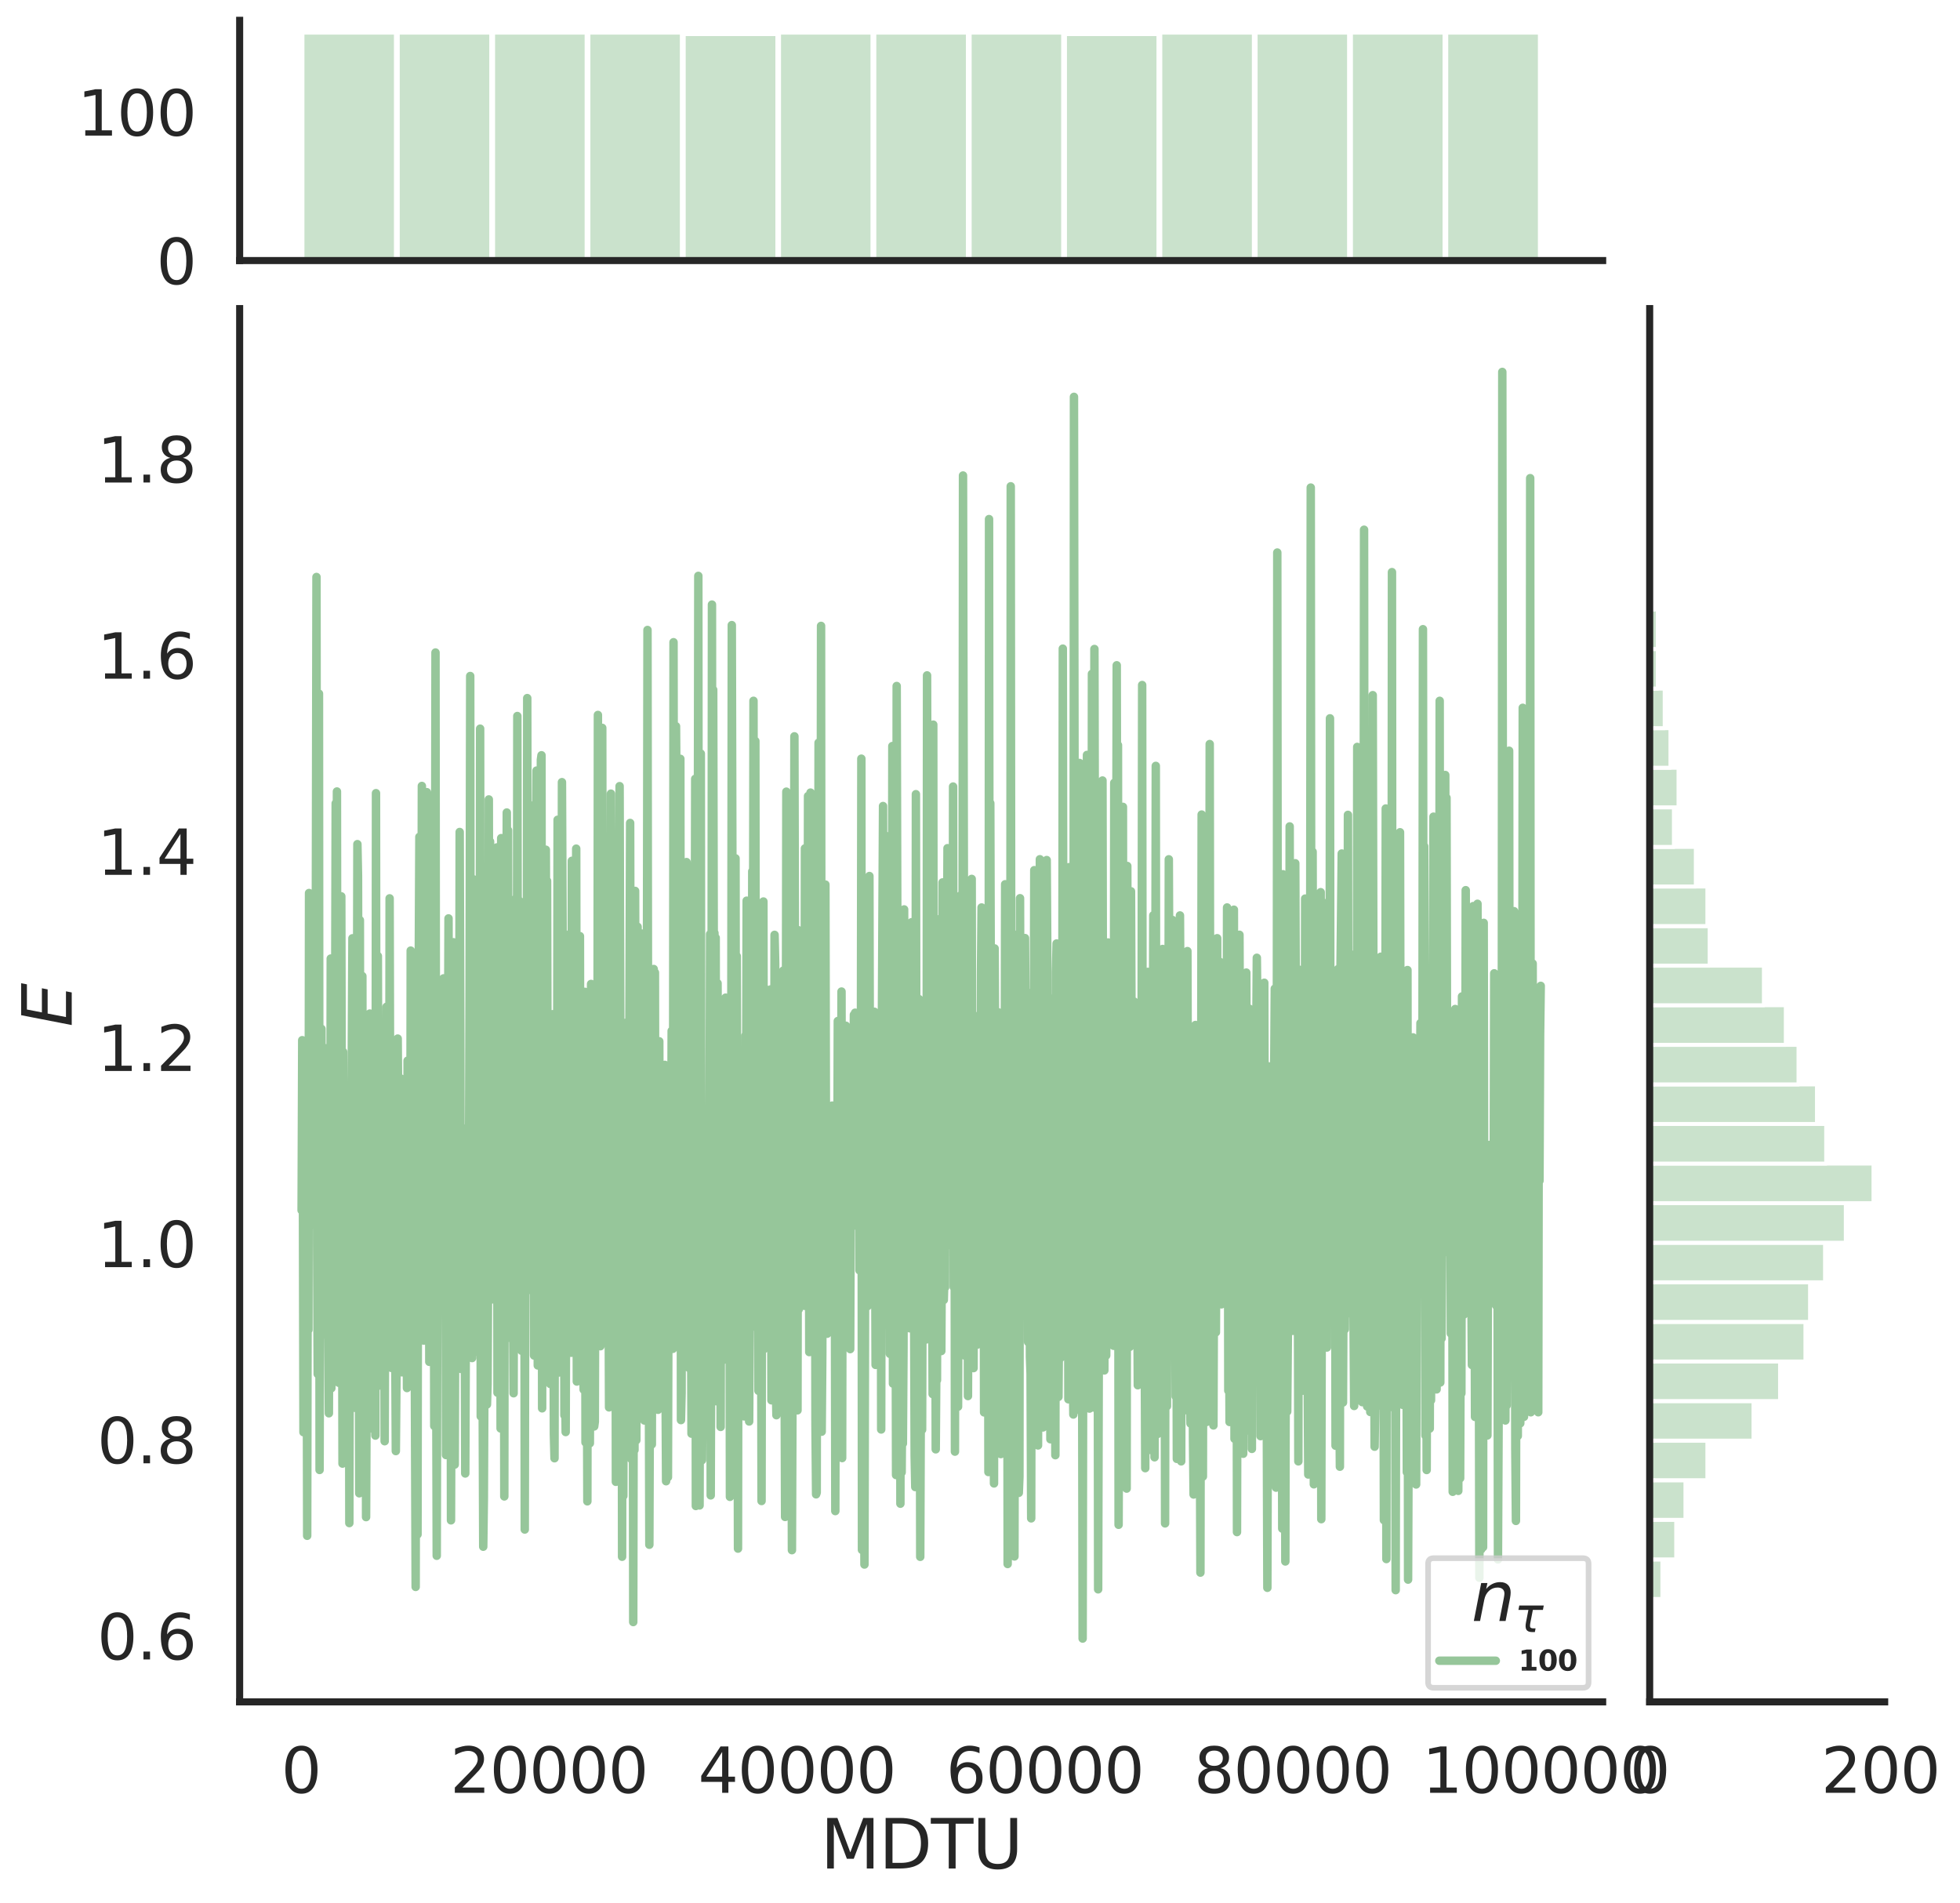<?xml version="1.0" encoding="utf-8" standalone="no"?>
<!DOCTYPE svg PUBLIC "-//W3C//DTD SVG 1.1//EN"
  "http://www.w3.org/Graphics/SVG/1.1/DTD/svg11.dtd">
<svg height="674.159pt" version="1.1" viewBox="0 0 694.468 674.159" width="694.468pt" xmlns="http://www.w3.org/2000/svg" xmlns:xlink="http://www.w3.org/1999/xlink">
 <defs>
  <style type="text/css">*{stroke-linecap:butt;stroke-linejoin:round;}</style>
 </defs>
 <g id="figure_1">
  <g id="patch_1">
   <path d="M 0 674.159 
L 694.468 674.159 
L 694.468 0 
L 0 0 
z
" style="fill:#ffffff;"/>
  </g>
  <g id="axes_1">
   <g id="patch_2">
    <path d="M 84.914 602.94 
L 567.864 602.94 
L 567.864 109.327 
L 84.914 109.327 
z
" style="fill:none;"/>
   </g>
   <g id="matplotlib.axis_1">
    <g id="xtick_1">
     <g id="text_1">
      <!-- 0 -->
      <g style="fill:#262626;" transform="translate(99.648 635.157)scale(0.22 -0.22)">
       <defs>
        <path d="M 2034 4250 
Q 1547 4250 1301 3770 
Q 1056 3291 1056 2328 
Q 1056 1369 1301 889 
Q 1547 409 2034 409 
Q 2525 409 2770 889 
Q 3016 1369 3016 2328 
Q 3016 3291 2770 3770 
Q 2525 4250 2034 4250 
z
M 2034 4750 
Q 2819 4750 3233 4129 
Q 3647 3509 3647 2328 
Q 3647 1150 3233 529 
Q 2819 -91 2034 -91 
Q 1250 -91 836 529 
Q 422 1150 422 2328 
Q 422 3509 836 4129 
Q 1250 4750 2034 4750 
z
" id="DejaVuSans-30" transform="scale(0.016)"/>
       </defs>
       <use xlink:href="#DejaVuSans-30"/>
      </g>
     </g>
    </g>
    <g id="xtick_2">
     <g id="text_2">
      <!-- 20000 -->
      <g style="fill:#262626;" transform="translate(159.506 635.157)scale(0.22 -0.22)">
       <defs>
        <path d="M 1228 531 
L 3431 531 
L 3431 0 
L 469 0 
L 469 531 
Q 828 903 1448 1529 
Q 2069 2156 2228 2338 
Q 2531 2678 2651 2914 
Q 2772 3150 2772 3378 
Q 2772 3750 2511 3984 
Q 2250 4219 1831 4219 
Q 1534 4219 1204 4116 
Q 875 4013 500 3803 
L 500 4441 
Q 881 4594 1212 4672 
Q 1544 4750 1819 4750 
Q 2544 4750 2975 4387 
Q 3406 4025 3406 3419 
Q 3406 3131 3298 2873 
Q 3191 2616 2906 2266 
Q 2828 2175 2409 1742 
Q 1991 1309 1228 531 
z
" id="DejaVuSans-32" transform="scale(0.016)"/>
       </defs>
       <use xlink:href="#DejaVuSans-32"/>
       <use x="63.623" xlink:href="#DejaVuSans-30"/>
       <use x="127.246" xlink:href="#DejaVuSans-30"/>
       <use x="190.869" xlink:href="#DejaVuSans-30"/>
       <use x="254.492" xlink:href="#DejaVuSans-30"/>
      </g>
     </g>
    </g>
    <g id="xtick_3">
     <g id="text_3">
      <!-- 40000 -->
      <g style="fill:#262626;" transform="translate(247.359 635.157)scale(0.22 -0.22)">
       <defs>
        <path d="M 2419 4116 
L 825 1625 
L 2419 1625 
L 2419 4116 
z
M 2253 4666 
L 3047 4666 
L 3047 1625 
L 3713 1625 
L 3713 1100 
L 3047 1100 
L 3047 0 
L 2419 0 
L 2419 1100 
L 313 1100 
L 313 1709 
L 2253 4666 
z
" id="DejaVuSans-34" transform="scale(0.016)"/>
       </defs>
       <use xlink:href="#DejaVuSans-34"/>
       <use x="63.623" xlink:href="#DejaVuSans-30"/>
       <use x="127.246" xlink:href="#DejaVuSans-30"/>
       <use x="190.869" xlink:href="#DejaVuSans-30"/>
       <use x="254.492" xlink:href="#DejaVuSans-30"/>
      </g>
     </g>
    </g>
    <g id="xtick_4">
     <g id="text_4">
      <!-- 60000 -->
      <g style="fill:#262626;" transform="translate(335.212 635.157)scale(0.22 -0.22)">
       <defs>
        <path d="M 2113 2584 
Q 1688 2584 1439 2293 
Q 1191 2003 1191 1497 
Q 1191 994 1439 701 
Q 1688 409 2113 409 
Q 2538 409 2786 701 
Q 3034 994 3034 1497 
Q 3034 2003 2786 2293 
Q 2538 2584 2113 2584 
z
M 3366 4563 
L 3366 3988 
Q 3128 4100 2886 4159 
Q 2644 4219 2406 4219 
Q 1781 4219 1451 3797 
Q 1122 3375 1075 2522 
Q 1259 2794 1537 2939 
Q 1816 3084 2150 3084 
Q 2853 3084 3261 2657 
Q 3669 2231 3669 1497 
Q 3669 778 3244 343 
Q 2819 -91 2113 -91 
Q 1303 -91 875 529 
Q 447 1150 447 2328 
Q 447 3434 972 4092 
Q 1497 4750 2381 4750 
Q 2619 4750 2861 4703 
Q 3103 4656 3366 4563 
z
" id="DejaVuSans-36" transform="scale(0.016)"/>
       </defs>
       <use xlink:href="#DejaVuSans-36"/>
       <use x="63.623" xlink:href="#DejaVuSans-30"/>
       <use x="127.246" xlink:href="#DejaVuSans-30"/>
       <use x="190.869" xlink:href="#DejaVuSans-30"/>
       <use x="254.492" xlink:href="#DejaVuSans-30"/>
      </g>
     </g>
    </g>
    <g id="xtick_5">
     <g id="text_5">
      <!-- 80000 -->
      <g style="fill:#262626;" transform="translate(423.065 635.157)scale(0.22 -0.22)">
       <defs>
        <path d="M 2034 2216 
Q 1584 2216 1326 1975 
Q 1069 1734 1069 1313 
Q 1069 891 1326 650 
Q 1584 409 2034 409 
Q 2484 409 2743 651 
Q 3003 894 3003 1313 
Q 3003 1734 2745 1975 
Q 2488 2216 2034 2216 
z
M 1403 2484 
Q 997 2584 770 2862 
Q 544 3141 544 3541 
Q 544 4100 942 4425 
Q 1341 4750 2034 4750 
Q 2731 4750 3128 4425 
Q 3525 4100 3525 3541 
Q 3525 3141 3298 2862 
Q 3072 2584 2669 2484 
Q 3125 2378 3379 2068 
Q 3634 1759 3634 1313 
Q 3634 634 3220 271 
Q 2806 -91 2034 -91 
Q 1263 -91 848 271 
Q 434 634 434 1313 
Q 434 1759 690 2068 
Q 947 2378 1403 2484 
z
M 1172 3481 
Q 1172 3119 1398 2916 
Q 1625 2713 2034 2713 
Q 2441 2713 2670 2916 
Q 2900 3119 2900 3481 
Q 2900 3844 2670 4047 
Q 2441 4250 2034 4250 
Q 1625 4250 1398 4047 
Q 1172 3844 1172 3481 
z
" id="DejaVuSans-38" transform="scale(0.016)"/>
       </defs>
       <use xlink:href="#DejaVuSans-38"/>
       <use x="63.623" xlink:href="#DejaVuSans-30"/>
       <use x="127.246" xlink:href="#DejaVuSans-30"/>
       <use x="190.869" xlink:href="#DejaVuSans-30"/>
       <use x="254.492" xlink:href="#DejaVuSans-30"/>
      </g>
     </g>
    </g>
    <g id="xtick_6">
     <g id="text_6">
      <!-- 100000 -->
      <g style="fill:#262626;" transform="translate(503.919 635.157)scale(0.22 -0.22)">
       <defs>
        <path d="M 794 531 
L 1825 531 
L 1825 4091 
L 703 3866 
L 703 4441 
L 1819 4666 
L 2450 4666 
L 2450 531 
L 3481 531 
L 3481 0 
L 794 0 
L 794 531 
z
" id="DejaVuSans-31" transform="scale(0.016)"/>
       </defs>
       <use xlink:href="#DejaVuSans-31"/>
       <use x="63.623" xlink:href="#DejaVuSans-30"/>
       <use x="127.246" xlink:href="#DejaVuSans-30"/>
       <use x="190.869" xlink:href="#DejaVuSans-30"/>
       <use x="254.492" xlink:href="#DejaVuSans-30"/>
       <use x="318.115" xlink:href="#DejaVuSans-30"/>
      </g>
     </g>
    </g>
    <g id="text_7">
     <!-- MDTU -->
     <g style="fill:#262626;" transform="translate(290.683 661.968)scale(0.24 -0.24)">
      <defs>
       <path d="M 628 4666 
L 1569 4666 
L 2759 1491 
L 3956 4666 
L 4897 4666 
L 4897 0 
L 4281 0 
L 4281 4097 
L 3078 897 
L 2444 897 
L 1241 4097 
L 1241 0 
L 628 0 
L 628 4666 
z
" id="DejaVuSans-4d" transform="scale(0.016)"/>
       <path d="M 1259 4147 
L 1259 519 
L 2022 519 
Q 2988 519 3436 956 
Q 3884 1394 3884 2338 
Q 3884 3275 3436 3711 
Q 2988 4147 2022 4147 
L 1259 4147 
z
M 628 4666 
L 1925 4666 
Q 3281 4666 3915 4102 
Q 4550 3538 4550 2338 
Q 4550 1131 3912 565 
Q 3275 0 1925 0 
L 628 0 
L 628 4666 
z
" id="DejaVuSans-44" transform="scale(0.016)"/>
       <path d="M -19 4666 
L 3928 4666 
L 3928 4134 
L 2272 4134 
L 2272 0 
L 1638 0 
L 1638 4134 
L -19 4134 
L -19 4666 
z
" id="DejaVuSans-54" transform="scale(0.016)"/>
       <path d="M 556 4666 
L 1191 4666 
L 1191 1831 
Q 1191 1081 1462 751 
Q 1734 422 2344 422 
Q 2950 422 3222 751 
Q 3494 1081 3494 1831 
L 3494 4666 
L 4128 4666 
L 4128 1753 
Q 4128 841 3676 375 
Q 3225 -91 2344 -91 
Q 1459 -91 1007 375 
Q 556 841 556 1753 
L 556 4666 
z
" id="DejaVuSans-55" transform="scale(0.016)"/>
      </defs>
      <use xlink:href="#DejaVuSans-4d"/>
      <use x="86.279" xlink:href="#DejaVuSans-44"/>
      <use x="163.281" xlink:href="#DejaVuSans-54"/>
      <use x="224.365" xlink:href="#DejaVuSans-55"/>
     </g>
    </g>
   </g>
   <g id="matplotlib.axis_2">
    <g id="ytick_1">
     <g id="text_8">
      <!-- 0.6 -->
      <g style="fill:#262626;" transform="translate(34.428 587.909)scale(0.22 -0.22)">
       <defs>
        <path d="M 684 794 
L 1344 794 
L 1344 0 
L 684 0 
L 684 794 
z
" id="DejaVuSans-2e" transform="scale(0.016)"/>
       </defs>
       <use xlink:href="#DejaVuSans-30"/>
       <use x="63.623" xlink:href="#DejaVuSans-2e"/>
       <use x="95.41" xlink:href="#DejaVuSans-36"/>
      </g>
     </g>
    </g>
    <g id="ytick_2">
     <g id="text_9">
      <!-- 0.8 -->
      <g style="fill:#262626;" transform="translate(34.428 518.414)scale(0.22 -0.22)">
       <use xlink:href="#DejaVuSans-30"/>
       <use x="63.623" xlink:href="#DejaVuSans-2e"/>
       <use x="95.41" xlink:href="#DejaVuSans-38"/>
      </g>
     </g>
    </g>
    <g id="ytick_3">
     <g id="text_10">
      <!-- 1.0 -->
      <g style="fill:#262626;" transform="translate(34.428 448.92)scale(0.22 -0.22)">
       <use xlink:href="#DejaVuSans-31"/>
       <use x="63.623" xlink:href="#DejaVuSans-2e"/>
       <use x="95.41" xlink:href="#DejaVuSans-30"/>
      </g>
     </g>
    </g>
    <g id="ytick_4">
     <g id="text_11">
      <!-- 1.2 -->
      <g style="fill:#262626;" transform="translate(34.428 379.425)scale(0.22 -0.22)">
       <use xlink:href="#DejaVuSans-31"/>
       <use x="63.623" xlink:href="#DejaVuSans-2e"/>
       <use x="95.41" xlink:href="#DejaVuSans-32"/>
      </g>
     </g>
    </g>
    <g id="ytick_5">
     <g id="text_12">
      <!-- 1.4 -->
      <g style="fill:#262626;" transform="translate(34.428 309.93)scale(0.22 -0.22)">
       <use xlink:href="#DejaVuSans-31"/>
       <use x="63.623" xlink:href="#DejaVuSans-2e"/>
       <use x="95.41" xlink:href="#DejaVuSans-34"/>
      </g>
     </g>
    </g>
    <g id="ytick_6">
     <g id="text_13">
      <!-- 1.6 -->
      <g style="fill:#262626;" transform="translate(34.428 240.435)scale(0.22 -0.22)">
       <use xlink:href="#DejaVuSans-31"/>
       <use x="63.623" xlink:href="#DejaVuSans-2e"/>
       <use x="95.41" xlink:href="#DejaVuSans-36"/>
      </g>
     </g>
    </g>
    <g id="ytick_7">
     <g id="text_14">
      <!-- 1.8 -->
      <g style="fill:#262626;" transform="translate(34.428 170.941)scale(0.22 -0.22)">
       <use xlink:href="#DejaVuSans-31"/>
       <use x="63.623" xlink:href="#DejaVuSans-2e"/>
       <use x="95.41" xlink:href="#DejaVuSans-38"/>
      </g>
     </g>
    </g>
    <g id="text_15">
     <!-- $E$ -->
     <g style="fill:#262626;" transform="translate(25.436 363.813)rotate(-90)scale(0.24 -0.24)">
      <defs>
       <path d="M 1081 4666 
L 4031 4666 
L 3928 4134 
L 1606 4134 
L 1338 2753 
L 3566 2753 
L 3463 2222 
L 1234 2222 
L 909 531 
L 3284 531 
L 3181 0 
L 172 0 
L 1081 4666 
z
" id="DejaVuSans-Oblique-45" transform="scale(0.016)"/>
      </defs>
      <use transform="translate(0 0.094)" xlink:href="#DejaVuSans-Oblique-45"/>
     </g>
    </g>
   </g>
   <g id="line2d_1">
    <path clip-path="url(#p35409e62b0)" d="M 106.867 428.785 
L 107.086 368.515 
L 107.306 409.809 
L 107.526 507.392 
L 107.745 498.418 
L 107.965 442.326 
L 108.184 470.874 
L 108.404 469.873 
L 108.624 437.453 
L 108.843 544.092 
L 109.063 411.546 
L 109.283 471.135 
L 109.502 316.381 
L 109.722 403.564 
L 109.941 421.226 
L 110.161 410.465 
L 110.381 423.149 
L 110.6 343.075 
L 110.82 433.902 
L 111.04 337.733 
L 111.259 354.593 
L 111.479 408.132 
L 111.699 391.696 
L 111.918 320.264 
L 112.138 204.416 
L 112.357 440.239 
L 112.577 486.785 
L 113.016 245.735 
L 113.236 520.773 
L 113.456 430.056 
L 113.675 448.614 
L 113.895 364.476 
L 114.114 472.976 
L 114.334 446.487 
L 114.554 390.107 
L 114.773 446.782 
L 115.213 371.342 
L 115.432 437.49 
L 115.652 387.68 
L 115.872 393.656 
L 116.311 464.121 
L 116.53 500.7 
L 116.75 418.915 
L 116.97 485.217 
L 117.189 339.598 
L 117.409 491.827 
L 117.629 345.683 
L 117.848 371.839 
L 118.068 362.827 
L 118.288 393.694 
L 118.507 368.193 
L 118.727 370.8 
L 118.946 284.615 
L 119.166 484.014 
L 119.386 280.404 
L 119.605 462.858 
L 119.825 371.388 
L 120.045 489.887 
L 120.264 459.308 
L 120.484 352.677 
L 120.703 410.187 
L 120.923 317.549 
L 121.362 518.52 
L 121.582 372.651 
L 122.021 457.228 
L 122.241 491.052 
L 122.68 390.078 
L 123.119 413.233 
L 123.339 471.469 
L 123.559 393.892 
L 123.778 539.593 
L 123.998 426.076 
L 124.218 395.825 
L 124.437 490.185 
L 124.657 372.653 
L 124.876 332.418 
L 125.316 464.484 
L 125.535 409.401 
L 125.755 498.75 
L 125.975 332.977 
L 126.194 407.411 
L 126.414 404.149 
L 126.634 299.062 
L 126.853 310.434 
L 127.292 529.038 
L 127.512 325.981 
L 127.732 483.458 
L 128.171 374.3 
L 128.391 345.805 
L 128.61 496.962 
L 128.83 495.926 
L 129.049 449.619 
L 129.269 444.784 
L 129.489 415.462 
L 129.708 537.478 
L 129.928 486.847 
L 130.148 497.742 
L 130.367 381.129 
L 130.587 505.213 
L 130.807 486.64 
L 131.026 359.088 
L 131.246 364.745 
L 131.465 426.185 
L 131.685 387.722 
L 131.905 506.133 
L 132.124 399.332 
L 132.344 464.117 
L 132.564 362.731 
L 132.783 463.774 
L 133.003 508.596 
L 133.222 281.003 
L 133.442 491.433 
L 133.662 462.389 
L 133.881 338.699 
L 134.101 420.875 
L 134.321 445.015 
L 134.54 444.248 
L 134.76 421.361 
L 134.98 453.778 
L 135.199 468.759 
L 135.419 377.992 
L 135.638 413.222 
L 135.858 418.748 
L 136.078 416.997 
L 136.297 510.59 
L 136.517 441.275 
L 136.737 410.652 
L 136.956 356.682 
L 137.176 414.261 
L 137.396 423.866 
L 137.615 368.249 
L 137.835 477.663 
L 138.054 318.266 
L 138.274 412.29 
L 138.494 422.647 
L 138.713 484.625 
L 138.933 408.517 
L 139.372 481.971 
L 139.592 471.597 
L 139.811 432.496 
L 140.251 514.082 
L 140.47 488.494 
L 140.91 367.944 
L 141.129 398.182 
L 141.349 451.576 
L 141.569 452.535 
L 142.008 382.101 
L 142.447 486.18 
L 142.886 382.473 
L 143.106 448.355 
L 143.326 451.26 
L 143.545 410.941 
L 143.765 420.139 
L 143.984 400.18 
L 144.204 491.751 
L 144.424 375.768 
L 144.863 475.393 
L 145.302 485.968 
L 145.522 336.781 
L 145.742 448.574 
L 145.961 403.903 
L 146.181 393.995 
L 146.4 372.563 
L 146.62 392.273 
L 147.279 562.204 
L 147.499 420.71 
L 147.938 543.622 
L 148.157 385.661 
L 148.597 296.48 
L 148.816 375.443 
L 149.036 303.051 
L 149.256 385.093 
L 149.475 278.447 
L 149.695 466.739 
L 149.915 342.694 
L 150.134 474.935 
L 150.354 393.973 
L 150.573 469.47 
L 151.013 311.693 
L 151.232 280.644 
L 151.452 406.598 
L 151.891 306.402 
L 152.111 482.464 
L 152.331 312.755 
L 152.55 405.187 
L 152.77 325.859 
L 152.989 472.185 
L 153.429 388.932 
L 153.648 378.15 
L 153.868 505.188 
L 154.307 231.176 
L 154.527 473.26 
L 154.746 551.17 
L 155.186 350.333 
L 155.405 411.799 
L 155.625 403.109 
L 155.845 389.213 
L 156.064 453.738 
L 156.284 448.437 
L 156.504 369.887 
L 156.723 373.938 
L 156.943 443.619 
L 157.162 346.615 
L 157.382 353.735 
L 157.602 428.649 
L 157.821 414.248 
L 158.041 515.494 
L 158.261 476.512 
L 158.48 416.137 
L 158.7 391.791 
L 158.919 325.371 
L 159.139 444.034 
L 159.359 478.966 
L 159.578 382.826 
L 159.798 538.618 
L 160.018 470.148 
L 160.237 508.486 
L 160.457 345.227 
L 160.677 333.826 
L 160.896 385.491 
L 161.116 518.877 
L 161.335 453.51 
L 161.555 349.021 
L 161.775 421.951 
L 161.994 409.599 
L 162.214 414.813 
L 162.434 483.654 
L 162.653 421.627 
L 162.873 294.755 
L 163.092 366.676 
L 163.312 484.968 
L 163.532 404.127 
L 163.751 420.748 
L 163.971 462.482 
L 164.191 424.679 
L 164.41 457.784 
L 164.63 445.988 
L 164.85 522.016 
L 165.069 467.265 
L 165.289 475.692 
L 165.508 399.598 
L 165.728 445.07 
L 165.948 422.192 
L 166.167 416.652 
L 166.387 350.419 
L 166.607 239.493 
L 166.826 465.285 
L 167.046 355.63 
L 167.266 481.124 
L 167.485 461.009 
L 167.705 311.504 
L 167.924 479.162 
L 168.144 429.65 
L 168.364 470.481 
L 168.583 364.914 
L 168.803 455.645 
L 169.023 376.043 
L 169.242 401.314 
L 169.462 339.813 
L 169.681 454.883 
L 169.901 450.497 
L 170.121 258.151 
L 170.34 501.791 
L 170.78 431.598 
L 171.219 547.963 
L 171.439 531.185 
L 171.658 482.791 
L 172.097 320.219 
L 172.537 497.584 
L 172.756 490.313 
L 172.976 440.75 
L 173.196 283.22 
L 173.415 408.474 
L 173.635 298.131 
L 173.854 432.164 
L 174.074 415.578 
L 174.294 460.356 
L 174.513 448.572 
L 174.733 460.295 
L 174.953 318.485 
L 175.172 417.676 
L 175.392 373.317 
L 175.612 459.978 
L 176.051 300.223 
L 176.27 493.401 
L 176.49 417.755 
L 176.71 405.637 
L 176.929 442.841 
L 177.149 306.27 
L 177.369 506.068 
L 177.588 296.927 
L 178.027 501.82 
L 178.247 352.287 
L 178.467 344.816 
L 178.686 530.149 
L 178.906 333.146 
L 179.345 367.337 
L 179.565 287.855 
L 179.785 413.598 
L 180.004 294.129 
L 180.224 432 
L 180.443 360.651 
L 180.663 337.194 
L 181.102 474.169 
L 181.322 430.775 
L 181.542 423.895 
L 181.981 493.601 
L 182.2 395.055 
L 182.42 378.726 
L 182.64 417.092 
L 182.859 318.229 
L 183.079 424.744 
L 183.299 253.671 
L 183.518 398.638 
L 183.738 331.407 
L 183.958 319.101 
L 184.177 326.636 
L 184.397 408.001 
L 184.616 433.788 
L 184.836 478.553 
L 185.056 363.394 
L 185.495 407.979 
L 185.715 349.431 
L 185.934 541.875 
L 186.154 414.358 
L 186.374 432.061 
L 186.593 417.723 
L 186.813 247.322 
L 187.032 373.452 
L 187.252 378.4 
L 187.691 454.298 
L 187.911 325.882 
L 188.131 285.366 
L 188.35 429.482 
L 188.57 379.898 
L 188.789 457.54 
L 189.009 393.45 
L 189.229 480.228 
L 189.448 470.572 
L 189.888 309.42 
L 190.107 273.007 
L 190.547 483.745 
L 190.766 307.137 
L 190.986 410.342 
L 191.425 480.977 
L 191.645 269.176 
L 191.864 267.575 
L 192.084 498.937 
L 192.304 355.05 
L 192.523 401.284 
L 192.743 361.421 
L 192.962 428.084 
L 193.402 301.038 
L 193.621 384.885 
L 193.841 312.086 
L 194.061 407.701 
L 194.28 372.315 
L 194.5 427.184 
L 194.72 419.586 
L 194.939 490.302 
L 195.159 373.332 
L 195.378 483.19 
L 195.598 452.4 
L 195.818 359.312 
L 196.257 508.198 
L 196.477 516.622 
L 196.696 370.061 
L 196.916 377.115 
L 197.135 441.03 
L 197.355 421.084 
L 197.575 290.43 
L 198.014 486.247 
L 198.234 381.575 
L 198.453 471.486 
L 198.673 306.397 
L 198.893 413.792 
L 199.112 277.103 
L 199.332 327.66 
L 199.551 429.456 
L 199.771 341.728 
L 199.991 501.396 
L 200.21 484.477 
L 200.43 507.338 
L 200.869 367.118 
L 201.089 470.853 
L 201.309 402.534 
L 201.528 458.004 
L 201.748 429.812 
L 201.967 330.813 
L 202.187 450.31 
L 202.407 479.255 
L 202.626 304.968 
L 202.846 454.746 
L 203.066 431.826 
L 203.285 422.778 
L 203.505 451.626 
L 203.724 360.453 
L 203.944 386.945 
L 204.164 300.658 
L 204.383 489.445 
L 204.603 343.655 
L 204.823 413.049 
L 205.262 489.243 
L 205.482 331.656 
L 205.701 471.508 
L 205.921 486.583 
L 206.14 428.115 
L 206.36 407.506 
L 206.799 492.32 
L 207.019 394.118 
L 207.239 351.388 
L 207.458 511.011 
L 207.897 465.354 
L 208.117 531.882 
L 208.337 370.946 
L 208.556 477.124 
L 208.776 356.146 
L 208.996 511.318 
L 209.215 457.023 
L 209.435 348.593 
L 209.655 466.707 
L 209.874 386.048 
L 210.094 445.287 
L 210.313 404.517 
L 210.533 505.352 
L 210.753 503.711 
L 210.972 422.555 
L 211.192 413.836 
L 211.412 460.936 
L 211.631 443.186 
L 211.851 253.292 
L 212.07 385.736 
L 212.29 418.169 
L 212.51 355.693 
L 212.729 476.931 
L 212.949 388.361 
L 213.169 396.479 
L 213.388 257.876 
L 213.608 418.585 
L 213.828 323.058 
L 214.267 376.023 
L 214.486 358.989 
L 214.706 448.203 
L 215.145 407.793 
L 215.365 390.471 
L 215.804 498.603 
L 216.024 419.989 
L 216.243 414.377 
L 216.463 281.176 
L 216.902 486.995 
L 217.122 400.151 
L 217.342 474.816 
L 217.561 462.019 
L 217.781 432.253 
L 218.001 344.987 
L 218.22 524.977 
L 218.44 442.337 
L 218.659 409.564 
L 218.879 358.741 
L 219.099 405.323 
L 219.318 355.808 
L 219.538 278.512 
L 219.977 437.992 
L 220.197 366.997 
L 220.417 551.519 
L 220.636 397.436 
L 220.856 529.997 
L 221.075 432.533 
L 221.295 443.966 
L 221.734 362.356 
L 221.954 378.683 
L 222.174 382.635 
L 222.393 404.502 
L 222.613 371.731 
L 222.832 413.633 
L 223.272 291.557 
L 223.711 516.924 
L 224.15 402.989 
L 224.37 574.655 
L 224.59 460.292 
L 224.809 513.714 
L 225.029 315.628 
L 225.468 510.242 
L 225.907 328.323 
L 226.127 414.077 
L 226.347 411.707 
L 226.566 471.436 
L 226.786 389.905 
L 227.005 435.568 
L 227.225 422.315 
L 227.445 330.742 
L 227.664 480.036 
L 227.884 368.047 
L 228.104 394.363 
L 228.323 503.245 
L 228.763 390.32 
L 228.982 416.212 
L 229.202 367.134 
L 229.421 223.19 
L 229.641 392.912 
L 230.08 547.264 
L 230.3 481.705 
L 230.52 345.149 
L 230.959 511.726 
L 231.178 374.823 
L 231.398 439.493 
L 231.618 343.298 
L 231.837 416.698 
L 232.057 344.546 
L 232.277 488.848 
L 232.496 467.385 
L 232.716 491.835 
L 232.936 389.924 
L 233.155 499.451 
L 233.594 368.907 
L 233.814 437.634 
L 234.034 436.948 
L 234.253 473.422 
L 234.473 426.087 
L 234.693 458.788 
L 234.912 452.639 
L 235.132 440.248 
L 235.352 395.408 
L 235.571 377.264 
L 235.791 486.31 
L 236.01 524.762 
L 236.23 426.086 
L 236.45 422.586 
L 236.669 523.341 
L 236.889 443.039 
L 237.109 425.02 
L 237.328 460.432 
L 237.767 431.84 
L 237.987 365.218 
L 238.207 452.566 
L 238.426 477.851 
L 238.646 227.526 
L 238.866 405.899 
L 239.305 390.401 
L 239.525 257.292 
L 239.744 286.157 
L 239.964 425.463 
L 240.183 476.086 
L 240.403 315.369 
L 240.623 425.518 
L 240.842 458.056 
L 241.062 268.832 
L 241.282 503.106 
L 241.501 493.424 
L 241.721 352.222 
L 242.16 446.028 
L 242.38 450.012 
L 242.599 362.661 
L 242.819 394.702 
L 243.039 402.716 
L 243.258 305.419 
L 243.478 315.389 
L 243.698 377.334 
L 243.917 312.346 
L 244.137 484.651 
L 244.356 380.404 
L 244.576 469.928 
L 244.796 444.977 
L 245.015 507.916 
L 245.235 452.186 
L 245.455 501.102 
L 245.674 351.773 
L 245.894 476.81 
L 246.333 275.921 
L 246.553 533.537 
L 246.772 302.832 
L 247.212 337.85 
L 247.431 204.023 
L 247.651 490.772 
L 247.871 533.348 
L 248.09 437.496 
L 248.31 266.985 
L 248.529 470.218 
L 248.749 517.298 
L 248.969 485.684 
L 249.188 495.415 
L 249.408 475.848 
L 249.628 497.651 
L 249.847 479.92 
L 250.067 419.769 
L 250.506 498.874 
L 250.726 414.179 
L 250.945 494.539 
L 251.165 499.049 
L 251.604 330.95 
L 251.824 529.778 
L 252.044 455.472 
L 252.263 214.19 
L 252.483 475.002 
L 252.702 244.365 
L 252.922 346.98 
L 253.142 330.537 
L 253.361 391.305 
L 253.581 332.231 
L 253.801 496.418 
L 254.24 348.334 
L 254.679 456.824 
L 254.899 451.898 
L 255.118 381.53 
L 255.338 505.523 
L 255.558 370.236 
L 255.777 404.33 
L 255.997 390.445 
L 256.436 481.735 
L 256.656 479.291 
L 257.095 353.448 
L 257.315 477.271 
L 257.534 400.594 
L 257.754 407.962 
L 257.974 389.207 
L 258.193 428.715 
L 258.413 370.095 
L 258.633 530.297 
L 258.852 360.282 
L 259.072 410.763 
L 259.291 221.462 
L 259.731 402.586 
L 259.95 362.589 
L 260.17 456.463 
L 260.39 495.26 
L 260.609 304.096 
L 260.829 461.238 
L 261.048 338.737 
L 261.488 548.636 
L 261.707 382.263 
L 261.927 497.794 
L 262.366 424.408 
L 262.586 430.498 
L 262.806 426.739 
L 263.025 387.653 
L 263.245 409.885 
L 263.464 420.571 
L 263.684 501.796 
L 263.904 472.838 
L 264.123 366.836 
L 264.343 397.086 
L 264.563 319.092 
L 264.782 456.428 
L 265.002 370.093 
L 265.221 489.546 
L 265.441 503.602 
L 265.661 464.468 
L 265.88 393.497 
L 266.1 430.276 
L 266.32 439.166 
L 266.539 308.686 
L 266.759 385.149 
L 266.979 248.279 
L 267.198 435.184 
L 267.418 469.997 
L 267.637 262.532 
L 267.857 462.116 
L 268.077 369.117 
L 268.296 468.216 
L 268.516 411.993 
L 268.736 492.727 
L 268.955 366.351 
L 269.175 413.969 
L 269.395 402.063 
L 269.614 419.904 
L 269.834 531.774 
L 270.053 398.754 
L 270.273 428.777 
L 270.493 319.386 
L 270.712 477.927 
L 270.932 461.359 
L 271.152 471.476 
L 271.371 350.513 
L 271.81 419.035 
L 272.03 417.1 
L 272.25 435.893 
L 272.469 377.93 
L 272.689 409.077 
L 272.909 401.909 
L 273.128 350.509 
L 273.348 496.092 
L 273.568 393.247 
L 274.007 356.452 
L 274.226 475.57 
L 274.446 331.195 
L 274.666 341.251 
L 274.885 489.927 
L 275.105 501.377 
L 275.325 485.071 
L 275.544 500.245 
L 275.983 442.572 
L 276.423 351.14 
L 276.642 483.168 
L 276.862 457.218 
L 277.082 479.98 
L 277.301 355.981 
L 277.521 343.871 
L 278.18 537.423 
L 278.619 280.467 
L 278.839 339.572 
L 279.058 434.818 
L 279.498 417.791 
L 279.717 464.654 
L 279.937 463.174 
L 280.156 375.404 
L 280.596 549.188 
L 281.035 426.035 
L 281.255 415.587 
L 281.474 260.869 
L 281.694 354.722 
L 281.914 353.318 
L 282.133 374.43 
L 282.353 346.168 
L 282.572 499.648 
L 282.792 329.505 
L 283.012 463.882 
L 283.231 435.648 
L 283.451 441.038 
L 283.671 430.274 
L 283.89 344.185 
L 284.11 382.788 
L 284.33 391.254 
L 284.549 395.225 
L 284.769 358.164 
L 284.988 462.619 
L 285.208 300.561 
L 285.647 438.684 
L 285.867 378.579 
L 286.087 418.09 
L 286.306 282.017 
L 286.745 479.012 
L 286.965 458.195 
L 287.185 280.798 
L 287.404 388.434 
L 287.624 439.178 
L 287.844 349.999 
L 288.063 467.788 
L 288.283 424.017 
L 288.503 439.246 
L 288.722 395.327 
L 288.942 504.764 
L 289.161 529.406 
L 289.381 528.793 
L 289.601 345.678 
L 289.82 400.108 
L 290.04 263.132 
L 290.26 426.225 
L 290.479 489.931 
L 290.699 396.713 
L 290.918 221.741 
L 291.138 507.212 
L 291.358 479.698 
L 291.577 353.805 
L 291.797 471.392 
L 292.017 413.262 
L 292.236 388.708 
L 292.456 313.384 
L 292.676 417.292 
L 292.895 434.466 
L 293.115 472.499 
L 293.334 464.96 
L 293.554 407.602 
L 293.774 434.49 
L 293.993 417.385 
L 294.213 444.769 
L 294.433 451.672 
L 294.652 454.084 
L 294.872 391.691 
L 295.091 414.905 
L 295.311 405.105 
L 295.531 426.698 
L 295.75 403.892 
L 295.97 535.337 
L 296.19 422.478 
L 296.409 420.774 
L 296.629 440.785 
L 296.849 361.726 
L 297.068 417.336 
L 297.288 411.645 
L 297.507 477.775 
L 297.727 434.618 
L 297.947 428.772 
L 298.166 351.284 
L 298.386 516.558 
L 298.606 388.409 
L 298.825 459.67 
L 299.045 386.72 
L 299.265 417.429 
L 299.484 468.222 
L 299.704 363.395 
L 299.923 436.582 
L 300.143 437.283 
L 300.363 441.835 
L 300.582 460.08 
L 300.802 455.401 
L 301.022 389.121 
L 301.241 477.961 
L 301.461 407.997 
L 301.68 390.39 
L 301.9 383.922 
L 302.12 414.452 
L 302.339 395.356 
L 302.559 359.505 
L 302.779 424.857 
L 302.998 358.782 
L 303.218 387.113 
L 303.438 370.319 
L 303.657 434.336 
L 303.877 397.106 
L 304.096 383.838 
L 304.316 380.669 
L 304.536 450.05 
L 304.755 390.714 
L 304.975 421.734 
L 305.195 268.783 
L 305.414 549.09 
L 305.634 378.305 
L 306.073 472.879 
L 306.293 554.276 
L 306.732 357.956 
L 306.952 436.744 
L 307.171 427.776 
L 307.391 462.75 
L 307.611 412.124 
L 307.83 454.358 
L 308.05 310.357 
L 308.269 407.564 
L 308.489 382.517 
L 308.709 449.174 
L 308.928 382.089 
L 309.148 392.311 
L 309.368 443.303 
L 309.587 370.33 
L 309.807 358.441 
L 310.246 483.553 
L 310.466 409.968 
L 310.685 401.302 
L 310.905 374.42 
L 311.125 422.229 
L 311.344 371.529 
L 311.564 407.802 
L 311.784 371.734 
L 312.003 360.549 
L 312.223 506.432 
L 312.442 366.904 
L 312.882 285.566 
L 313.101 448.647 
L 313.321 418.199 
L 313.541 357.339 
L 313.76 358.152 
L 313.98 296.187 
L 314.199 390.781 
L 314.419 393.296 
L 314.639 466.16 
L 314.858 469.942 
L 315.078 326.956 
L 315.298 479.632 
L 315.517 417.262 
L 315.737 465.504 
L 315.957 428.341 
L 316.176 264.312 
L 316.396 490.17 
L 316.615 430.634 
L 316.835 436.653 
L 317.055 480.228 
L 317.274 427.362 
L 317.494 522.572 
L 317.714 243.037 
L 318.153 412.073 
L 318.373 396.543 
L 318.592 402.772 
L 318.812 340.222 
L 319.031 532.723 
L 319.251 405.267 
L 319.471 521.629 
L 319.69 491.134 
L 319.91 511.412 
L 320.13 477.444 
L 320.349 322.184 
L 320.569 401.868 
L 320.788 409.626 
L 321.008 453.95 
L 321.228 365.278 
L 321.447 358.841 
L 321.667 444.389 
L 321.887 365.006 
L 322.106 453.453 
L 322.326 470.579 
L 322.546 381.425 
L 322.765 374.126 
L 322.985 326.731 
L 323.424 462.58 
L 323.644 392.077 
L 324.083 515.663 
L 324.303 526.83 
L 324.522 281.361 
L 324.742 427.828 
L 324.961 489.454 
L 325.181 425.688 
L 325.401 489.755 
L 325.62 353.953 
L 325.84 429.99 
L 326.06 551.551 
L 326.279 491.38 
L 326.499 479 
L 326.719 506.521 
L 326.938 428.957 
L 327.158 458.119 
L 327.597 419.13 
L 327.817 414.894 
L 328.036 468.778 
L 328.256 474.528 
L 328.476 239.277 
L 328.915 420.926 
L 329.134 434.897 
L 329.354 399.271 
L 329.574 404.53 
L 329.793 432.722 
L 330.013 368.068 
L 330.452 493.886 
L 330.672 256.724 
L 330.892 463.405 
L 331.111 356.463 
L 331.331 404.94 
L 331.55 513.459 
L 331.77 483.209 
L 331.99 488.965 
L 332.209 383.216 
L 332.429 380.304 
L 332.649 410.04 
L 332.868 418.62 
L 333.088 325.508 
L 333.308 429.224 
L 333.527 478.644 
L 333.747 436.381 
L 333.966 312.621 
L 334.186 448.827 
L 334.406 460.552 
L 334.625 452.649 
L 334.845 456.121 
L 335.065 351.674 
L 335.284 390.938 
L 335.723 300.49 
L 335.943 340.959 
L 336.163 345.816 
L 336.382 421.214 
L 336.602 403.488 
L 336.822 363.568 
L 337.041 350.779 
L 337.481 441.575 
L 337.7 278.658 
L 337.92 455.933 
L 338.139 326.065 
L 338.359 514.281 
L 338.579 364.391 
L 339.238 487.619 
L 339.457 498.356 
L 339.677 427.527 
L 339.896 404.497 
L 340.116 411.826 
L 340.336 317.247 
L 340.555 413.24 
L 340.775 446.395 
L 340.995 432.023 
L 341.214 168.464 
L 341.873 480.261 
L 342.093 391.847 
L 342.312 353.031 
L 342.532 423.027 
L 342.752 349.448 
L 342.971 494.59 
L 343.411 369.936 
L 343.63 368.017 
L 343.85 464.605 
L 344.069 444.803 
L 344.289 311.373 
L 344.509 425.819 
L 344.728 359.377 
L 344.948 484.685 
L 345.168 365.58 
L 345.387 434.028 
L 345.607 373.465 
L 345.827 398.821 
L 346.266 476.374 
L 346.485 397.935 
L 346.705 384.536 
L 346.925 463.162 
L 347.144 451.627 
L 347.364 424.62 
L 347.584 344.423 
L 347.803 321.498 
L 348.023 470.526 
L 348.243 457.952 
L 348.462 378.442 
L 348.682 500.372 
L 348.901 372.467 
L 349.121 360.576 
L 349.56 429.016 
L 349.78 434.682 
L 350 350.132 
L 350.219 521.508 
L 350.439 183.9 
L 350.658 402 
L 350.878 284.559 
L 351.098 365.431 
L 351.317 366.336 
L 351.537 441.742 
L 351.757 436.59 
L 351.976 402.474 
L 352.196 525.552 
L 352.416 336.008 
L 352.855 421.458 
L 353.074 422.667 
L 353.294 437.246 
L 353.514 487.438 
L 353.733 358.644 
L 353.953 453.051 
L 354.173 448.484 
L 354.392 439.718 
L 354.612 515.147 
L 354.831 396.283 
L 355.051 430.096 
L 355.271 424.35 
L 355.49 514.095 
L 355.71 374.004 
L 355.93 428.792 
L 356.149 313.274 
L 356.369 333.781 
L 356.589 413.726 
L 356.808 336.038 
L 357.028 554.093 
L 357.247 409.386 
L 357.467 459.172 
L 357.687 465.598 
L 357.906 505.661 
L 358.126 172.278 
L 358.346 409.275 
L 358.565 472.744 
L 359.004 330.944 
L 359.224 356.223 
L 359.444 551.413 
L 359.663 429.801 
L 359.883 433.834 
L 360.103 407.255 
L 360.322 450.388 
L 360.542 438.836 
L 360.762 445.708 
L 360.981 528.876 
L 361.201 523.17 
L 361.42 318.217 
L 361.64 417.703 
L 361.86 419.878 
L 362.079 458.761 
L 362.299 350.011 
L 362.519 365.396 
L 362.958 433.291 
L 363.177 332.341 
L 363.397 366.715 
L 363.617 460.407 
L 363.836 379.171 
L 364.056 351.629 
L 364.276 475.445 
L 364.495 468.512 
L 364.715 373.113 
L 364.935 480.673 
L 365.154 486.699 
L 365.374 537.922 
L 365.593 397.95 
L 365.813 419.268 
L 366.033 483.778 
L 366.472 308.282 
L 366.692 356.2 
L 366.911 444.563 
L 367.131 364.122 
L 367.351 432.123 
L 367.57 395.4 
L 367.79 512.088 
L 368.009 450.571 
L 368.229 420.461 
L 368.449 304.41 
L 368.668 410.258 
L 368.888 379.195 
L 369.108 373.755 
L 369.327 390.388 
L 369.547 505.707 
L 369.766 480.585 
L 369.986 394.7 
L 370.206 463.233 
L 370.425 311.979 
L 370.645 457.175 
L 370.865 304.699 
L 371.084 339.162 
L 371.304 462.526 
L 371.524 459.91 
L 371.743 495.025 
L 371.963 353.652 
L 372.182 509.887 
L 372.402 415.546 
L 372.622 419.233 
L 372.841 402.341 
L 373.061 399.088 
L 373.5 369.857 
L 373.72 405.901 
L 373.939 515.54 
L 374.159 344.225 
L 374.379 334.263 
L 374.598 357.436 
L 374.818 486.072 
L 375.038 494.887 
L 375.257 465.788 
L 375.477 418.244 
L 375.697 481.166 
L 375.916 385.114 
L 376.136 392.26 
L 376.355 413.966 
L 376.575 229.795 
L 376.795 384.835 
L 377.014 355.65 
L 377.234 447.815 
L 377.454 448.088 
L 377.673 337.476 
L 377.893 465.504 
L 378.112 451.204 
L 378.332 387.692 
L 378.552 495.737 
L 378.771 307.217 
L 378.991 395.429 
L 379.211 352.162 
L 379.43 421.027 
L 379.65 380.081 
L 379.87 469.069 
L 380.089 479.313 
L 380.309 501.127 
L 380.528 140.597 
L 380.968 436.602 
L 381.187 454.01 
L 381.407 353.658 
L 381.627 370.13 
L 381.846 459.962 
L 382.066 414.453 
L 382.286 416.896 
L 382.505 270.304 
L 382.725 499.69 
L 382.944 414.571 
L 383.164 480.86 
L 383.384 462.059 
L 383.603 580.503 
L 383.823 462.569 
L 384.043 441.954 
L 384.262 442.11 
L 384.482 408.778 
L 384.701 466.242 
L 384.921 401.399 
L 385.141 267.456 
L 385.36 484.088 
L 385.58 448.107 
L 385.8 353.872 
L 386.019 499.031 
L 386.239 427.258 
L 386.459 449.621 
L 386.678 446.214 
L 386.898 238.733 
L 387.117 424.403 
L 387.337 498.64 
L 387.557 458.528 
L 387.776 229.923 
L 388.216 436.591 
L 388.435 349.745 
L 388.655 397.737 
L 388.874 386.913 
L 389.094 563.062 
L 389.314 482.3 
L 389.533 339.871 
L 389.753 362.317 
L 389.973 371.003 
L 390.192 480.936 
L 390.632 276.52 
L 390.851 399.289 
L 391.071 386.766 
L 391.29 485.513 
L 391.51 418.215 
L 391.73 439.704 
L 391.949 480.217 
L 392.169 346.626 
L 392.389 337.856 
L 392.608 333.899 
L 392.828 342.816 
L 393.047 391.914 
L 393.267 360.957 
L 393.487 383.237 
L 393.706 444.986 
L 393.926 365.349 
L 394.146 453.997 
L 394.365 459.831 
L 394.585 476.78 
L 394.805 277.341 
L 395.024 476.568 
L 395.244 434.805 
L 395.683 235.694 
L 395.903 380.097 
L 396.122 263.978 
L 396.342 540.2 
L 396.781 421.002 
L 397.001 387.931 
L 397.221 485.004 
L 397.44 525.77 
L 397.66 513.805 
L 397.879 285.852 
L 398.099 477.313 
L 398.319 387.947 
L 398.538 363.044 
L 398.758 371.189 
L 398.978 484.328 
L 399.197 527.372 
L 399.417 306.796 
L 399.856 465.37 
L 400.076 396.705 
L 400.295 477.16 
L 400.735 315.768 
L 400.954 370.86 
L 401.174 475.299 
L 401.394 473.855 
L 401.833 354.825 
L 402.492 471.38 
L 402.711 407.3 
L 403.151 490.767 
L 403.37 420.191 
L 403.59 423.139 
L 403.809 434.16 
L 404.029 388.203 
L 404.249 421.175 
L 404.468 385.11 
L 404.688 242.691 
L 404.908 456.335 
L 405.127 374.337 
L 405.347 445.581 
L 405.567 467.808 
L 405.786 520.133 
L 406.006 417.735 
L 406.225 474.636 
L 406.445 454.094 
L 406.665 344.316 
L 406.884 416.65 
L 407.104 381.789 
L 407.324 369.87 
L 407.763 513.703 
L 407.982 348.835 
L 408.422 407.022 
L 408.641 324.273 
L 408.861 376.773 
L 409.081 516.282 
L 409.52 271.335 
L 409.74 486.973 
L 409.959 412.824 
L 410.179 508.027 
L 410.618 428.825 
L 410.838 466.947 
L 411.057 485.318 
L 411.277 388.053 
L 411.497 471.132 
L 411.716 496.96 
L 411.936 336.2 
L 412.155 452.112 
L 412.375 371.461 
L 412.595 404.889 
L 412.814 539.702 
L 413.034 358.799 
L 413.473 498.193 
L 413.693 358.066 
L 413.913 439.547 
L 414.132 304.433 
L 414.352 357.379 
L 414.571 449.144 
L 414.791 471.018 
L 415.011 469.859 
L 415.23 413.355 
L 415.45 325.935 
L 415.67 375.904 
L 415.889 372.963 
L 416.109 468.8 
L 416.329 437.51 
L 416.548 494.7 
L 416.768 428.894 
L 416.987 516.846 
L 417.207 490.622 
L 417.427 428.271 
L 417.646 437.605 
L 417.866 436.825 
L 418.086 324.321 
L 418.305 367.269 
L 418.525 517.72 
L 418.744 386.771 
L 418.964 362.195 
L 419.184 499.944 
L 419.403 434.078 
L 419.843 377.11 
L 420.062 426.718 
L 420.282 385.684 
L 420.502 420.114 
L 420.721 336.95 
L 420.941 414.347 
L 421.16 415.861 
L 421.38 377.362 
L 421.6 491.938 
L 421.819 504.311 
L 422.039 367.011 
L 422.259 462.545 
L 422.478 430.976 
L 422.698 509.278 
L 422.917 529.464 
L 423.137 503.826 
L 423.576 363.136 
L 423.796 448.654 
L 424.016 408.549 
L 424.235 490.595 
L 424.455 413.302 
L 424.675 519.712 
L 424.894 363.116 
L 425.114 496.791 
L 425.333 557.144 
L 425.773 288.578 
L 425.992 464.078 
L 426.212 523.108 
L 426.432 414.964 
L 426.651 413.577 
L 426.871 463.263 
L 427.09 409.629 
L 427.31 435.849 
L 427.53 503.766 
L 427.749 409.298 
L 427.969 404.584 
L 428.189 295.84 
L 428.408 417.969 
L 428.628 263.604 
L 428.848 429.362 
L 429.067 425.566 
L 429.287 370.274 
L 429.506 488.845 
L 429.726 461.856 
L 429.946 505.001 
L 430.165 444.221 
L 430.385 451.358 
L 430.824 472.021 
L 431.264 332.384 
L 431.483 435.253 
L 431.703 441.453 
L 431.922 419.935 
L 432.142 340.716 
L 432.362 387.648 
L 432.581 371.811 
L 432.801 462.094 
L 433.021 415.862 
L 433.24 454.258 
L 433.46 381.803 
L 433.679 448.737 
L 433.899 430.321 
L 434.119 376.429 
L 434.338 383.357 
L 434.558 415.736 
L 434.778 321.494 
L 434.997 351.611 
L 435.217 492.673 
L 435.437 445.474 
L 435.656 503.775 
L 435.876 404.188 
L 436.095 431.168 
L 436.315 359.704 
L 436.535 478.132 
L 436.754 482.443 
L 437.194 322.287 
L 437.413 509.736 
L 437.633 427.501 
L 438.072 383.718 
L 438.292 542.781 
L 438.511 450.173 
L 438.731 418.158 
L 438.951 405.868 
L 439.17 331.176 
L 439.39 386.014 
L 439.61 395.582 
L 439.829 370.707 
L 440.049 404.438 
L 440.268 386.296 
L 440.488 515.03 
L 440.927 377.046 
L 441.147 370.041 
L 441.367 435.713 
L 441.586 344.566 
L 442.025 503.256 
L 442.245 390.08 
L 442.465 506.864 
L 442.684 357.377 
L 442.904 381.712 
L 443.124 480.437 
L 443.343 387.734 
L 443.563 513.309 
L 443.783 388.177 
L 444.002 420.701 
L 444.222 407.043 
L 444.441 470.697 
L 444.881 447.703 
L 445.1 371.12 
L 445.32 339.32 
L 445.54 360.221 
L 445.759 370.453 
L 445.979 396.114 
L 446.199 477.938 
L 446.418 399.065 
L 446.638 508.785 
L 446.857 393.507 
L 447.077 415.873 
L 447.297 351.268 
L 447.516 354.58 
L 447.736 480.643 
L 447.956 348.164 
L 448.175 443.112 
L 448.395 381.41 
L 448.614 488.543 
L 448.834 495.444 
L 449.054 562.517 
L 449.493 377.791 
L 449.713 407.157 
L 449.932 492.176 
L 450.152 381.324 
L 450.372 458.258 
L 450.591 404.296 
L 450.811 497.808 
L 451.03 484.08 
L 451.25 488.148 
L 451.47 380.098 
L 451.689 350.244 
L 452.129 527.037 
L 452.348 438.729 
L 452.568 195.748 
L 452.787 421.451 
L 453.007 448.194 
L 453.227 365.452 
L 453.446 441.265 
L 453.886 405.418 
L 454.105 437.414 
L 454.325 541.542 
L 454.545 309.731 
L 454.764 452.041 
L 454.984 473.951 
L 455.203 384.777 
L 455.423 553.189 
L 455.643 428.918 
L 455.862 428.193 
L 456.082 500.094 
L 456.302 473.457 
L 456.521 384.078 
L 456.741 437.915 
L 456.96 292.779 
L 457.18 433.029 
L 457.619 367.616 
L 458.059 471.489 
L 458.278 399.552 
L 458.498 436.184 
L 458.718 407.854 
L 458.937 305.835 
L 459.376 418.796 
L 459.596 392.432 
L 459.816 426.156 
L 460.035 517.72 
L 460.255 343.53 
L 460.475 429.037 
L 460.694 461.071 
L 460.914 360.33 
L 461.133 428.687 
L 461.573 492.693 
L 462.012 379.099 
L 462.232 483.587 
L 462.451 318.347 
L 462.671 324.75 
L 462.891 391.693 
L 463.11 402.263 
L 463.33 484.337 
L 463.549 522.385 
L 463.769 455.946 
L 463.989 325.468 
L 464.208 351.242 
L 464.428 172.738 
L 464.648 394.958 
L 464.867 418.557 
L 465.087 301.756 
L 465.526 525.86 
L 465.746 483.508 
L 465.965 494.693 
L 466.185 435.071 
L 466.405 489.33 
L 466.624 384.952 
L 467.064 510.551 
L 467.503 447.697 
L 467.722 482.028 
L 467.942 316.083 
L 468.162 538.205 
L 468.601 331.54 
L 468.821 362.886 
L 469.04 436.42 
L 469.26 415.157 
L 469.48 431.257 
L 469.699 319.964 
L 470.138 477.401 
L 470.358 320.647 
L 470.578 377.462 
L 470.797 403.378 
L 471.017 466.014 
L 471.237 254.489 
L 471.456 439.578 
L 471.676 343.797 
L 471.895 426.715 
L 472.115 451.612 
L 472.335 421.539 
L 472.554 433.129 
L 472.774 377.037 
L 472.994 369.476 
L 473.213 512.178 
L 473.433 406.405 
L 473.653 361.26 
L 473.872 369.119 
L 474.092 343.335 
L 474.311 455.868 
L 474.751 519.624 
L 474.97 342.695 
L 475.41 302.386 
L 475.629 336.011 
L 475.849 496.88 
L 476.068 443.705 
L 476.288 471.196 
L 476.508 470.952 
L 476.727 423.73 
L 476.947 457.141 
L 477.167 434.898 
L 477.386 456.533 
L 477.606 288.688 
L 477.826 435.315 
L 478.045 337.646 
L 478.265 387.944 
L 478.484 376.272 
L 478.704 465.408 
L 478.924 348.45 
L 479.143 454.26 
L 479.363 345.927 
L 479.583 467.235 
L 479.802 498.105 
L 480.022 392.17 
L 480.242 451.895 
L 480.461 368.378 
L 480.681 463.029 
L 480.9 264.612 
L 481.12 413.626 
L 481.559 326.061 
L 481.779 451.413 
L 481.999 485.075 
L 482.218 425.227 
L 482.438 418.388 
L 482.657 496.746 
L 482.877 346.34 
L 483.097 390.548 
L 483.316 187.669 
L 483.536 431.418 
L 483.756 325.394 
L 483.975 478.713 
L 484.195 344.576 
L 484.415 498.275 
L 484.634 441.052 
L 484.854 470.645 
L 485.073 391.224 
L 485.293 259.083 
L 485.513 500.234 
L 485.732 365.017 
L 485.952 350.58 
L 486.172 466.469 
L 486.391 246.275 
L 486.83 442.178 
L 487.05 512.53 
L 487.27 496.236 
L 487.489 397.883 
L 487.709 483.266 
L 487.929 348.813 
L 488.368 460.43 
L 488.588 412.684 
L 488.807 395.555 
L 489.027 466.685 
L 489.246 338.949 
L 489.686 498.244 
L 489.905 361.077 
L 490.125 431.782 
L 490.345 538.551 
L 490.564 381.396 
L 490.784 434.816 
L 491.003 286.435 
L 491.223 552.334 
L 491.443 364.074 
L 491.662 443.176 
L 491.882 429.686 
L 492.102 491.146 
L 492.321 425.96 
L 492.541 406.85 
L 492.761 414.6 
L 492.98 482.231 
L 493.2 202.689 
L 493.419 490.182 
L 493.639 307.469 
L 494.078 499.106 
L 494.298 435.265 
L 494.518 563.353 
L 494.737 442.714 
L 494.957 449.629 
L 495.176 393.912 
L 495.396 386.148 
L 495.616 423.153 
L 495.835 436.941 
L 496.055 294.848 
L 496.275 403.164 
L 496.494 442.106 
L 496.714 449.835 
L 496.934 497.683 
L 497.153 378.424 
L 497.373 396.462 
L 497.592 469.476 
L 497.812 440.917 
L 498.032 462.262 
L 498.251 426.935 
L 498.471 521.567 
L 498.691 343.664 
L 498.91 559.625 
L 499.35 443.02 
L 499.569 424.748 
L 499.789 444.974 
L 500.008 424.722 
L 500.228 428.094 
L 500.448 459.582 
L 500.667 367.527 
L 500.887 423.249 
L 501.107 373.058 
L 501.326 496.321 
L 501.546 435.145 
L 501.765 525.913 
L 502.205 396.001 
L 502.424 446.044 
L 502.644 453.759 
L 502.864 448.195 
L 503.303 362.463 
L 503.523 436.174 
L 503.742 371.718 
L 503.962 417.799 
L 504.181 222.911 
L 504.401 390.378 
L 504.621 299.808 
L 504.84 351.593 
L 505.06 508.588 
L 505.28 418.63 
L 505.499 520.79 
L 505.938 343.932 
L 506.158 440.725 
L 506.378 437.801 
L 506.597 506.107 
L 506.817 410.378 
L 507.037 496.103 
L 507.256 425.708 
L 507.696 388.069 
L 507.915 289.331 
L 508.135 400.319 
L 508.354 391.202 
L 508.574 442.401 
L 509.013 492.232 
L 509.233 467.182 
L 509.453 362.941 
L 509.672 466.941 
L 509.892 425.975 
L 510.111 248.284 
L 510.331 489.784 
L 510.551 289.623 
L 510.77 474.193 
L 510.99 440.142 
L 511.21 377.263 
L 511.429 443.992 
L 511.649 434.277 
L 511.869 296.88 
L 512.088 274.566 
L 512.308 439.335 
L 512.527 282.644 
L 512.747 391.489 
L 512.967 432.453 
L 513.186 387.533 
L 513.626 439.716 
L 513.845 378.148 
L 514.065 472.429 
L 514.285 384.693 
L 514.504 380.646 
L 514.724 528.509 
L 514.943 407.181 
L 515.163 481.186 
L 515.602 357.475 
L 515.822 468.035 
L 516.042 440.157 
L 516.261 394.886 
L 516.481 518.668 
L 516.7 528.18 
L 516.92 357.784 
L 517.14 489.58 
L 517.359 523.726 
L 517.579 459.118 
L 517.799 493.628 
L 518.018 353.018 
L 518.238 353.054 
L 518.458 458.252 
L 518.677 465.729 
L 519.116 444.719 
L 519.336 315.369 
L 519.556 410.954 
L 519.775 432.667 
L 519.995 405.984 
L 520.215 395.829 
L 520.434 425.67 
L 520.873 352.875 
L 521.313 453.237 
L 521.532 483.585 
L 521.752 470.415 
L 521.972 321.02 
L 522.191 431.682 
L 522.411 420.417 
L 522.631 501.981 
L 522.85 445.408 
L 523.07 425.92 
L 523.289 420.509 
L 523.509 320.19 
L 523.729 474.571 
L 523.948 449.12 
L 524.168 558.957 
L 524.388 443.57 
L 524.607 458.602 
L 524.827 548.905 
L 525.046 380.36 
L 525.486 548.135 
L 525.705 326.942 
L 525.925 451.302 
L 526.145 456.922 
L 526.364 488.162 
L 526.584 448.548 
L 526.804 465.906 
L 527.023 508.546 
L 527.243 433.254 
L 527.462 441.607 
L 527.682 405.632 
L 527.902 421.669 
L 528.121 406.86 
L 528.341 429.32 
L 528.561 434.247 
L 528.78 448.448 
L 529 424.165 
L 529.22 435.25 
L 529.439 344.819 
L 529.659 421.939 
L 529.878 358.636 
L 530.098 462.505 
L 530.318 347.128 
L 530.537 386.607 
L 530.757 552.473 
L 530.977 505.772 
L 531.416 384.891 
L 531.635 434.865 
L 531.855 372.116 
L 532.075 436.056 
L 532.294 131.764 
L 532.734 481.073 
L 532.953 445.285 
L 533.173 452.25 
L 533.393 503.242 
L 533.612 378.169 
L 533.832 497.936 
L 534.271 390.751 
L 534.491 440.73 
L 534.71 265.968 
L 534.93 423.26 
L 535.15 420.7 
L 535.369 360.344 
L 535.589 449.53 
L 535.808 392.162 
L 536.028 411.321 
L 536.248 389.915 
L 536.467 322.815 
L 536.687 376.07 
L 536.907 513.235 
L 537.126 538.826 
L 537.346 431.031 
L 537.566 379.794 
L 537.785 508.733 
L 538.005 393.71 
L 538.224 377.473 
L 538.444 485.246 
L 538.664 504.251 
L 538.883 462.432 
L 539.323 421.316 
L 539.542 250.76 
L 539.981 501.94 
L 540.201 398.888 
L 540.86 482.198 
L 541.08 476.167 
L 541.519 417.201 
L 541.739 456.04 
L 541.958 464.4 
L 542.178 169.397 
L 542.397 500.336 
L 542.617 467.82 
L 543.056 341.348 
L 543.276 474.218 
L 543.496 464.221 
L 543.715 485.6 
L 543.935 376.207 
L 544.154 371.256 
L 544.374 439.405 
L 544.594 461.189 
L 544.813 401.023 
L 545.033 500.327 
L 545.253 364.182 
L 545.472 418.325 
L 545.692 366.563 
L 545.912 349.266 
L 545.912 349.266 
" style="fill:none;stroke:#96c69a;stroke-linecap:round;stroke-width:3;"/>
   </g>
   <g id="line2d_2"/>
   <g id="patch_3">
    <path d="M 84.914 602.94 
L 84.914 109.327 
" style="fill:none;stroke:#262626;stroke-linecap:square;stroke-linejoin:miter;stroke-width:2.5;"/>
   </g>
   <g id="patch_4">
    <path d="M 84.914 602.94 
L 567.864 602.94 
" style="fill:none;stroke:#262626;stroke-linecap:square;stroke-linejoin:miter;stroke-width:2.5;"/>
   </g>
   <g id="legend_1">
    <g id="patch_5">
     <path d="M 507.99 597.94 
L 560.864 597.94 
Q 562.864 597.94 562.864 595.94 
L 562.864 554.034 
Q 562.864 552.034 560.864 552.034 
L 507.99 552.034 
Q 505.99 552.034 505.99 554.034 
L 505.99 595.94 
Q 505.99 597.94 507.99 597.94 
z
" style="fill:#ffffff;opacity:0.8;stroke:#cccccc;stroke-linejoin:miter;stroke-width:2;"/>
    </g>
    <g id="text_16">
     <!-- $n_\tau$ -->
     <g style="fill:#262626;" transform="translate(521.347 574.271)scale(0.24 -0.24)">
      <defs>
       <path d="M 3566 2113 
L 3156 0 
L 2578 0 
L 2988 2091 
Q 3016 2238 3031 2350 
Q 3047 2463 3047 2528 
Q 3047 2791 2881 2937 
Q 2716 3084 2419 3084 
Q 1956 3084 1622 2776 
Q 1288 2469 1184 1941 
L 800 0 
L 225 0 
L 903 3500 
L 1478 3500 
L 1363 2950 
Q 1603 3253 1940 3418 
Q 2278 3584 2650 3584 
Q 3113 3584 3367 3334 
Q 3622 3084 3622 2631 
Q 3622 2519 3608 2391 
Q 3594 2263 3566 2113 
z
" id="DejaVuSans-Oblique-6e" transform="scale(0.016)"/>
       <path d="M 2103 638 
Q 2188 488 2525 488 
L 2800 488 
L 2706 0 
L 2363 0 
Q 1800 0 1600 300 
Q 1403 606 1534 1269 
L 1856 2925 
L 541 2925 
L 653 3500 
L 3881 3500 
L 3769 2925 
L 2444 2925 
L 2113 1234 
Q 2025 781 2103 638 
z
" id="DejaVuSans-Oblique-3c4" transform="scale(0.016)"/>
      </defs>
      <use xlink:href="#DejaVuSans-Oblique-6e"/>
      <use transform="translate(63.379 -16.406)scale(0.7)" xlink:href="#DejaVuSans-Oblique-3c4"/>
     </g>
    </g>
    <g id="line2d_3">
     <path d="M 509.99 588.36 
L 529.99 588.36 
" style="fill:none;stroke:#96c69a;stroke-linecap:round;stroke-width:3;"/>
    </g>
    <g id="line2d_4"/>
    <g id="text_17">
     <!-- 100 -->
     <g style="fill:#262626;" transform="translate(537.99 591.86)scale(0.1 -0.1)">
      <defs>
       <path d="M 750 831 
L 1813 831 
L 1813 3847 
L 722 3622 
L 722 4441 
L 1806 4666 
L 2950 4666 
L 2950 831 
L 4013 831 
L 4013 0 
L 750 0 
L 750 831 
z
" id="DejaVuSans-Bold-31" transform="scale(0.016)"/>
       <path d="M 2944 2338 
Q 2944 3213 2780 3570 
Q 2616 3928 2228 3928 
Q 1841 3928 1675 3570 
Q 1509 3213 1509 2338 
Q 1509 1453 1675 1090 
Q 1841 728 2228 728 
Q 2613 728 2778 1090 
Q 2944 1453 2944 2338 
z
M 4147 2328 
Q 4147 1169 3647 539 
Q 3147 -91 2228 -91 
Q 1306 -91 806 539 
Q 306 1169 306 2328 
Q 306 3491 806 4120 
Q 1306 4750 2228 4750 
Q 3147 4750 3647 4120 
Q 4147 3491 4147 2328 
z
" id="DejaVuSans-Bold-30" transform="scale(0.016)"/>
      </defs>
      <use xlink:href="#DejaVuSans-Bold-31"/>
      <use x="69.58" xlink:href="#DejaVuSans-Bold-30"/>
      <use x="139.16" xlink:href="#DejaVuSans-Bold-30"/>
     </g>
    </g>
   </g>
  </g>
  <g id="axes_2">
   <g id="patch_6">
    <path d="M 84.914 92.306 
L 567.864 92.306 
L 567.864 7.2 
L 84.914 7.2 
z
" style="fill:none;"/>
   </g>
   <g id="matplotlib.axis_3">
    <g id="xtick_7"/>
    <g id="xtick_8"/>
    <g id="xtick_9"/>
    <g id="xtick_10"/>
    <g id="xtick_11"/>
    <g id="xtick_12"/>
   </g>
   <g id="matplotlib.axis_4">
    <g id="ytick_8">
     <g id="text_18">
      <!-- 0 -->
      <g style="fill:#262626;" transform="translate(55.417 100.664)scale(0.22 -0.22)">
       <use xlink:href="#DejaVuSans-30"/>
      </g>
     </g>
    </g>
    <g id="ytick_9">
     <g id="text_19">
      <!-- 100 -->
      <g style="fill:#262626;" transform="translate(27.422 48.032)scale(0.22 -0.22)">
       <use xlink:href="#DejaVuSans-31"/>
       <use x="63.623" xlink:href="#DejaVuSans-30"/>
       <use x="127.246" xlink:href="#DejaVuSans-30"/>
      </g>
     </g>
    </g>
   </g>
   <g id="patch_7">
    <path clip-path="url(#p0379294ac1)" d="M 106.867 92.306 
L 140.639 92.306 
L 140.639 11.253 
L 106.867 11.253 
z
" style="fill:#96c69a;fill-opacity:0.5;stroke:#ffffff;stroke-linejoin:miter;stroke-width:2;"/>
   </g>
   <g id="patch_8">
    <path clip-path="url(#p0379294ac1)" d="M 140.639 92.306 
L 174.412 92.306 
L 174.412 11.253 
L 140.639 11.253 
z
" style="fill:#96c69a;fill-opacity:0.5;stroke:#ffffff;stroke-linejoin:miter;stroke-width:2;"/>
   </g>
   <g id="patch_9">
    <path clip-path="url(#p0379294ac1)" d="M 174.412 92.306 
L 208.185 92.306 
L 208.185 11.253 
L 174.412 11.253 
z
" style="fill:#96c69a;fill-opacity:0.5;stroke:#ffffff;stroke-linejoin:miter;stroke-width:2;"/>
   </g>
   <g id="patch_10">
    <path clip-path="url(#p0379294ac1)" d="M 208.185 92.306 
L 241.957 92.306 
L 241.957 11.253 
L 208.185 11.253 
z
" style="fill:#96c69a;fill-opacity:0.5;stroke:#ffffff;stroke-linejoin:miter;stroke-width:2;"/>
   </g>
   <g id="patch_11">
    <path clip-path="url(#p0379294ac1)" d="M 241.957 92.306 
L 275.73 92.306 
L 275.73 11.779 
L 241.957 11.779 
z
" style="fill:#96c69a;fill-opacity:0.5;stroke:#ffffff;stroke-linejoin:miter;stroke-width:2;"/>
   </g>
   <g id="patch_12">
    <path clip-path="url(#p0379294ac1)" d="M 275.73 92.306 
L 309.503 92.306 
L 309.503 11.253 
L 275.73 11.253 
z
" style="fill:#96c69a;fill-opacity:0.5;stroke:#ffffff;stroke-linejoin:miter;stroke-width:2;"/>
   </g>
   <g id="patch_13">
    <path clip-path="url(#p0379294ac1)" d="M 309.503 92.306 
L 343.275 92.306 
L 343.275 11.253 
L 309.503 11.253 
z
" style="fill:#96c69a;fill-opacity:0.5;stroke:#ffffff;stroke-linejoin:miter;stroke-width:2;"/>
   </g>
   <g id="patch_14">
    <path clip-path="url(#p0379294ac1)" d="M 343.275 92.306 
L 377.048 92.306 
L 377.048 11.253 
L 343.275 11.253 
z
" style="fill:#96c69a;fill-opacity:0.5;stroke:#ffffff;stroke-linejoin:miter;stroke-width:2;"/>
   </g>
   <g id="patch_15">
    <path clip-path="url(#p0379294ac1)" d="M 377.048 92.306 
L 410.821 92.306 
L 410.821 11.779 
L 377.048 11.779 
z
" style="fill:#96c69a;fill-opacity:0.5;stroke:#ffffff;stroke-linejoin:miter;stroke-width:2;"/>
   </g>
   <g id="patch_16">
    <path clip-path="url(#p0379294ac1)" d="M 410.821 92.306 
L 444.593 92.306 
L 444.593 11.253 
L 410.821 11.253 
z
" style="fill:#96c69a;fill-opacity:0.5;stroke:#ffffff;stroke-linejoin:miter;stroke-width:2;"/>
   </g>
   <g id="patch_17">
    <path clip-path="url(#p0379294ac1)" d="M 444.593 92.306 
L 478.366 92.306 
L 478.366 11.253 
L 444.593 11.253 
z
" style="fill:#96c69a;fill-opacity:0.5;stroke:#ffffff;stroke-linejoin:miter;stroke-width:2;"/>
   </g>
   <g id="patch_18">
    <path clip-path="url(#p0379294ac1)" d="M 478.366 92.306 
L 512.139 92.306 
L 512.139 11.253 
L 478.366 11.253 
z
" style="fill:#96c69a;fill-opacity:0.5;stroke:#ffffff;stroke-linejoin:miter;stroke-width:2;"/>
   </g>
   <g id="patch_19">
    <path clip-path="url(#p0379294ac1)" d="M 512.139 92.306 
L 545.912 92.306 
L 545.912 11.253 
L 512.139 11.253 
z
" style="fill:#96c69a;fill-opacity:0.5;stroke:#ffffff;stroke-linejoin:miter;stroke-width:2;"/>
   </g>
   <g id="patch_20">
    <path d="M 84.914 92.306 
L 84.914 7.2 
" style="fill:none;stroke:#262626;stroke-linecap:square;stroke-linejoin:miter;stroke-width:2.5;"/>
   </g>
   <g id="patch_21">
    <path d="M 84.914 92.306 
L 567.864 92.306 
" style="fill:none;stroke:#262626;stroke-linecap:square;stroke-linejoin:miter;stroke-width:2.5;"/>
   </g>
  </g>
  <g id="axes_3">
   <g id="patch_22">
    <path d="M 584.517 602.94 
L 667.784 602.94 
L 667.784 109.327 
L 584.517 109.327 
z
" style="fill:none;"/>
   </g>
   <g id="matplotlib.axis_5">
    <g id="xtick_13">
     <g id="text_20">
      <!-- 0 -->
      <g style="fill:#262626;" transform="translate(577.518 635.157)scale(0.22 -0.22)">
       <use xlink:href="#DejaVuSans-30"/>
      </g>
     </g>
    </g>
    <g id="xtick_14">
     <g id="text_21">
      <!-- 200 -->
      <g style="fill:#262626;" transform="translate(645.276 635.157)scale(0.22 -0.22)">
       <use xlink:href="#DejaVuSans-32"/>
       <use x="63.623" xlink:href="#DejaVuSans-30"/>
       <use x="127.246" xlink:href="#DejaVuSans-30"/>
      </g>
     </g>
    </g>
   </g>
   <g id="matplotlib.axis_6">
    <g id="ytick_10"/>
    <g id="ytick_11"/>
    <g id="ytick_12"/>
    <g id="ytick_13"/>
    <g id="ytick_14"/>
    <g id="ytick_15"/>
    <g id="ytick_16"/>
   </g>
   <g id="patch_23">
    <path clip-path="url(#p7133287f2d)" d="M 584.517 580.503 
L 585.335 580.503 
L 585.335 566.48 
L 584.517 566.48 
z
" style="fill:#96c69a;fill-opacity:0.5;stroke:#ffffff;stroke-linejoin:miter;stroke-width:1.402;"/>
   </g>
   <g id="patch_24">
    <path clip-path="url(#p7133287f2d)" d="M 584.517 566.48 
L 589.014 566.48 
L 589.014 552.457 
L 584.517 552.457 
z
" style="fill:#96c69a;fill-opacity:0.5;stroke:#ffffff;stroke-linejoin:miter;stroke-width:1.402;"/>
   </g>
   <g id="patch_25">
    <path clip-path="url(#p7133287f2d)" d="M 584.517 552.457 
L 593.919 552.457 
L 593.919 538.434 
L 584.517 538.434 
z
" style="fill:#96c69a;fill-opacity:0.5;stroke:#ffffff;stroke-linejoin:miter;stroke-width:1.402;"/>
   </g>
   <g id="patch_26">
    <path clip-path="url(#p7133287f2d)" d="M 584.517 538.434 
L 597.189 538.434 
L 597.189 524.411 
L 584.517 524.411 
z
" style="fill:#96c69a;fill-opacity:0.5;stroke:#ffffff;stroke-linejoin:miter;stroke-width:1.402;"/>
   </g>
   <g id="patch_27">
    <path clip-path="url(#p7133287f2d)" d="M 584.517 524.411 
L 604.956 524.411 
L 604.956 510.388 
L 584.517 510.388 
z
" style="fill:#96c69a;fill-opacity:0.5;stroke:#ffffff;stroke-linejoin:miter;stroke-width:1.402;"/>
   </g>
   <g id="patch_28">
    <path clip-path="url(#p7133287f2d)" d="M 584.517 510.388 
L 621.307 510.388 
L 621.307 496.364 
L 584.517 496.364 
z
" style="fill:#96c69a;fill-opacity:0.5;stroke:#ffffff;stroke-linejoin:miter;stroke-width:1.402;"/>
   </g>
   <g id="patch_29">
    <path clip-path="url(#p7133287f2d)" d="M 584.517 496.364 
L 630.709 496.364 
L 630.709 482.341 
L 584.517 482.341 
z
" style="fill:#96c69a;fill-opacity:0.5;stroke:#ffffff;stroke-linejoin:miter;stroke-width:1.402;"/>
   </g>
   <g id="patch_30">
    <path clip-path="url(#p7133287f2d)" d="M 584.517 482.341 
L 639.702 482.341 
L 639.702 468.318 
L 584.517 468.318 
z
" style="fill:#96c69a;fill-opacity:0.5;stroke:#ffffff;stroke-linejoin:miter;stroke-width:1.402;"/>
   </g>
   <g id="patch_31">
    <path clip-path="url(#p7133287f2d)" d="M 584.517 468.318 
L 641.337 468.318 
L 641.337 454.295 
L 584.517 454.295 
z
" style="fill:#96c69a;fill-opacity:0.5;stroke:#ffffff;stroke-linejoin:miter;stroke-width:1.402;"/>
   </g>
   <g id="patch_32">
    <path clip-path="url(#p7133287f2d)" d="M 584.517 454.295 
L 646.651 454.295 
L 646.651 440.272 
L 584.517 440.272 
z
" style="fill:#96c69a;fill-opacity:0.5;stroke:#ffffff;stroke-linejoin:miter;stroke-width:1.402;"/>
   </g>
   <g id="patch_33">
    <path clip-path="url(#p7133287f2d)" d="M 584.517 440.272 
L 654.009 440.272 
L 654.009 426.249 
L 584.517 426.249 
z
" style="fill:#96c69a;fill-opacity:0.5;stroke:#ffffff;stroke-linejoin:miter;stroke-width:1.402;"/>
   </g>
   <g id="patch_34">
    <path clip-path="url(#p7133287f2d)" d="M 584.517 426.249 
L 663.819 426.249 
L 663.819 412.226 
L 584.517 412.226 
z
" style="fill:#96c69a;fill-opacity:0.5;stroke:#ffffff;stroke-linejoin:miter;stroke-width:1.402;"/>
   </g>
   <g id="patch_35">
    <path clip-path="url(#p7133287f2d)" d="M 584.517 412.226 
L 647.06 412.226 
L 647.06 398.203 
L 584.517 398.203 
z
" style="fill:#96c69a;fill-opacity:0.5;stroke:#ffffff;stroke-linejoin:miter;stroke-width:1.402;"/>
   </g>
   <g id="patch_36">
    <path clip-path="url(#p7133287f2d)" d="M 584.517 398.203 
L 643.789 398.203 
L 643.789 384.18 
L 584.517 384.18 
z
" style="fill:#96c69a;fill-opacity:0.5;stroke:#ffffff;stroke-linejoin:miter;stroke-width:1.402;"/>
   </g>
   <g id="patch_37">
    <path clip-path="url(#p7133287f2d)" d="M 584.517 384.18 
L 637.249 384.18 
L 637.249 370.157 
L 584.517 370.157 
z
" style="fill:#96c69a;fill-opacity:0.5;stroke:#ffffff;stroke-linejoin:miter;stroke-width:1.402;"/>
   </g>
   <g id="patch_38">
    <path clip-path="url(#p7133287f2d)" d="M 584.517 370.157 
L 632.752 370.157 
L 632.752 356.133 
L 584.517 356.133 
z
" style="fill:#96c69a;fill-opacity:0.5;stroke:#ffffff;stroke-linejoin:miter;stroke-width:1.402;"/>
   </g>
   <g id="patch_39">
    <path clip-path="url(#p7133287f2d)" d="M 584.517 356.133 
L 624.986 356.133 
L 624.986 342.11 
L 584.517 342.11 
z
" style="fill:#96c69a;fill-opacity:0.5;stroke:#ffffff;stroke-linejoin:miter;stroke-width:1.402;"/>
   </g>
   <g id="patch_40">
    <path clip-path="url(#p7133287f2d)" d="M 584.517 342.11 
L 605.773 342.11 
L 605.773 328.087 
L 584.517 328.087 
z
" style="fill:#96c69a;fill-opacity:0.5;stroke:#ffffff;stroke-linejoin:miter;stroke-width:1.402;"/>
   </g>
   <g id="patch_41">
    <path clip-path="url(#p7133287f2d)" d="M 584.517 328.087 
L 604.956 328.087 
L 604.956 314.064 
L 584.517 314.064 
z
" style="fill:#96c69a;fill-opacity:0.5;stroke:#ffffff;stroke-linejoin:miter;stroke-width:1.402;"/>
   </g>
   <g id="patch_42">
    <path clip-path="url(#p7133287f2d)" d="M 584.517 314.064 
L 600.868 314.064 
L 600.868 300.041 
L 584.517 300.041 
z
" style="fill:#96c69a;fill-opacity:0.5;stroke:#ffffff;stroke-linejoin:miter;stroke-width:1.402;"/>
   </g>
   <g id="patch_43">
    <path clip-path="url(#p7133287f2d)" d="M 584.517 300.041 
L 593.101 300.041 
L 593.101 286.018 
L 584.517 286.018 
z
" style="fill:#96c69a;fill-opacity:0.5;stroke:#ffffff;stroke-linejoin:miter;stroke-width:1.402;"/>
   </g>
   <g id="patch_44">
    <path clip-path="url(#p7133287f2d)" d="M 584.517 286.018 
L 594.737 286.018 
L 594.737 271.995 
L 584.517 271.995 
z
" style="fill:#96c69a;fill-opacity:0.5;stroke:#ffffff;stroke-linejoin:miter;stroke-width:1.402;"/>
   </g>
   <g id="patch_45">
    <path clip-path="url(#p7133287f2d)" d="M 584.517 271.995 
L 591.875 271.995 
L 591.875 257.972 
L 584.517 257.972 
z
" style="fill:#96c69a;fill-opacity:0.5;stroke:#ffffff;stroke-linejoin:miter;stroke-width:1.402;"/>
   </g>
   <g id="patch_46">
    <path clip-path="url(#p7133287f2d)" d="M 584.517 257.972 
L 589.831 257.972 
L 589.831 243.949 
L 584.517 243.949 
z
" style="fill:#96c69a;fill-opacity:0.5;stroke:#ffffff;stroke-linejoin:miter;stroke-width:1.402;"/>
   </g>
   <g id="patch_47">
    <path clip-path="url(#p7133287f2d)" d="M 584.517 243.949 
L 587.379 243.949 
L 587.379 229.926 
L 584.517 229.926 
z
" style="fill:#96c69a;fill-opacity:0.5;stroke:#ffffff;stroke-linejoin:miter;stroke-width:1.402;"/>
   </g>
   <g id="patch_48">
    <path clip-path="url(#p7133287f2d)" d="M 584.517 229.926 
L 587.379 229.926 
L 587.379 215.902 
L 584.517 215.902 
z
" style="fill:#96c69a;fill-opacity:0.5;stroke:#ffffff;stroke-linejoin:miter;stroke-width:1.402;"/>
   </g>
   <g id="patch_49">
    <path clip-path="url(#p7133287f2d)" d="M 584.517 215.902 
L 586.152 215.902 
L 586.152 201.879 
L 584.517 201.879 
z
" style="fill:#96c69a;fill-opacity:0.5;stroke:#ffffff;stroke-linejoin:miter;stroke-width:1.402;"/>
   </g>
   <g id="patch_50">
    <path clip-path="url(#p7133287f2d)" d="M 584.517 201.879 
L 584.926 201.879 
L 584.926 187.856 
L 584.517 187.856 
z
" style="fill:#96c69a;fill-opacity:0.5;stroke:#ffffff;stroke-linejoin:miter;stroke-width:1.402;"/>
   </g>
   <g id="patch_51">
    <path clip-path="url(#p7133287f2d)" d="M 584.517 187.856 
L 585.335 187.856 
L 585.335 173.833 
L 584.517 173.833 
z
" style="fill:#96c69a;fill-opacity:0.5;stroke:#ffffff;stroke-linejoin:miter;stroke-width:1.402;"/>
   </g>
   <g id="patch_52">
    <path clip-path="url(#p7133287f2d)" d="M 584.517 173.833 
L 586.152 173.833 
L 586.152 159.81 
L 584.517 159.81 
z
" style="fill:#96c69a;fill-opacity:0.5;stroke:#ffffff;stroke-linejoin:miter;stroke-width:1.402;"/>
   </g>
   <g id="patch_53">
    <path clip-path="url(#p7133287f2d)" d="M 584.517 159.81 
L 584.517 159.81 
L 584.517 145.787 
L 584.517 145.787 
z
" style="fill:#96c69a;fill-opacity:0.5;stroke:#ffffff;stroke-linejoin:miter;stroke-width:1.402;"/>
   </g>
   <g id="patch_54">
    <path clip-path="url(#p7133287f2d)" d="M 584.517 145.787 
L 585.335 145.787 
L 585.335 131.764 
L 584.517 131.764 
z
" style="fill:#96c69a;fill-opacity:0.5;stroke:#ffffff;stroke-linejoin:miter;stroke-width:1.402;"/>
   </g>
   <g id="patch_55">
    <path d="M 584.517 602.94 
L 584.517 109.327 
" style="fill:none;stroke:#262626;stroke-linecap:square;stroke-linejoin:miter;stroke-width:2.5;"/>
   </g>
   <g id="patch_56">
    <path d="M 584.517 602.94 
L 667.784 602.94 
" style="fill:none;stroke:#262626;stroke-linecap:square;stroke-linejoin:miter;stroke-width:2.5;"/>
   </g>
  </g>
 </g>
 <defs>
  <clipPath id="p35409e62b0">
   <rect height="493.613" width="482.949" x="84.914" y="109.327"/>
  </clipPath>
  <clipPath id="p0379294ac1">
   <rect height="85.106" width="482.949" x="84.914" y="7.2"/>
  </clipPath>
  <clipPath id="p7133287f2d">
   <rect height="493.613" width="83.267" x="584.517" y="109.327"/>
  </clipPath>
 </defs>
</svg>
